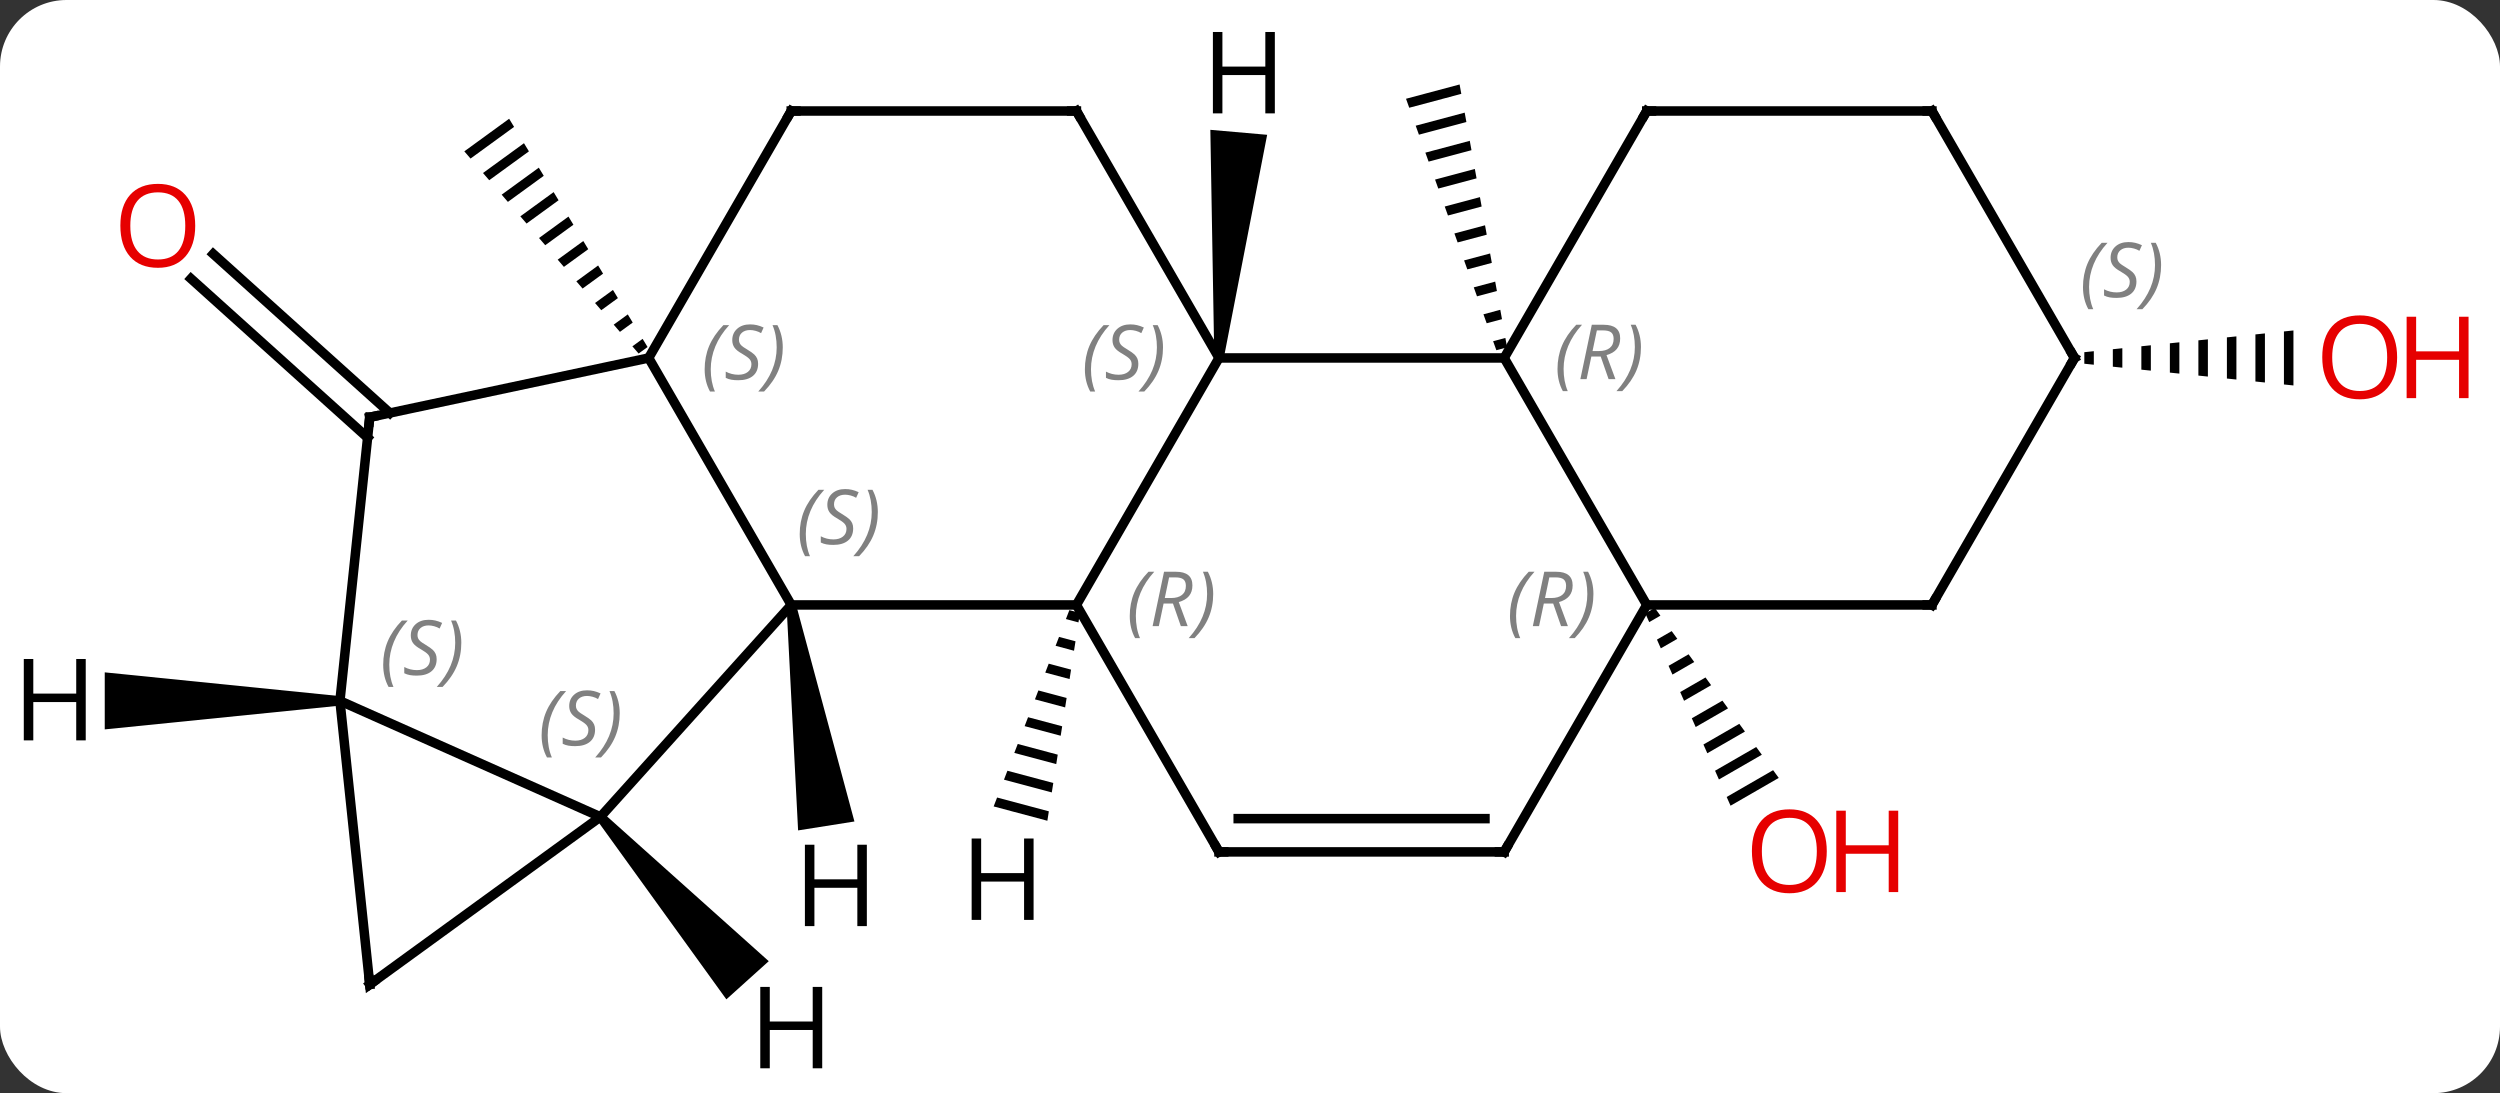 <svg width="263" viewBox="0 0 263 115" style="fill-opacity:1; color-rendering:auto; color-interpolation:auto; text-rendering:auto; stroke:black; stroke-linecap:square; stroke-miterlimit:10; shape-rendering:auto; stroke-opacity:1; fill:black; stroke-dasharray:none; font-weight:normal; stroke-width:1; font-family:'Open Sans'; font-style:normal; stroke-linejoin:miter; font-size:12; stroke-dashoffset:0; image-rendering:auto;" height="115" class="cas-substance-image" xmlns:xlink="http://www.w3.org/1999/xlink" xmlns="http://www.w3.org/2000/svg"><rect x="0" y="0" width="263" height="115" fill="#333333" stroke="none"/><svg class="cas-substance-single-component"><rect y="0" x="0" width="263" stroke="none" ry="7" rx="7" height="115" fill="white" class="cas-substance-group"/><svg y="0" x="0" width="263" viewBox="0 0 263 115" style="fill:black;" height="115" class="cas-substance-single-component-image"><svg><g><g transform="translate(127,58)" style="text-rendering:geometricPrecision; color-rendering:optimizeQuality; color-interpolation:linearRGB; stroke-linecap:butt; image-rendering:optimizeQuality;"><path style="stroke:none;" d="M-73.439 -45.508 L-78.154 -42.078 L-77.499 -41.319 L-72.919 -44.651 L-72.919 -44.651 L-73.439 -45.508 ZM-71.878 -42.935 L-76.19 -39.799 L-75.535 -39.04 L-75.535 -39.04 L-71.358 -42.078 L-71.878 -42.935 ZM-70.318 -40.362 L-74.225 -37.52 L-74.225 -37.52 L-73.57 -36.761 L-73.57 -36.761 L-69.798 -39.505 L-69.798 -39.505 L-70.318 -40.362 ZM-68.758 -37.79 L-72.261 -35.241 L-71.606 -34.482 L-68.238 -36.932 L-68.758 -37.79 ZM-67.198 -35.217 L-70.296 -32.962 L-69.642 -32.203 L-66.677 -34.359 L-67.198 -35.217 ZM-65.637 -32.644 L-68.332 -30.683 L-67.677 -29.924 L-65.117 -31.786 L-65.637 -32.644 ZM-64.077 -30.071 L-66.368 -28.404 L-66.368 -28.404 L-65.713 -27.645 L-63.557 -29.213 L-64.077 -30.071 ZM-62.517 -27.498 L-64.403 -26.125 L-63.748 -25.366 L-63.748 -25.366 L-61.997 -26.64 L-61.997 -26.64 L-62.517 -27.498 ZM-60.957 -24.925 L-62.439 -23.846 L-62.439 -23.846 L-61.784 -23.087 L-61.784 -23.087 L-60.437 -24.067 L-60.437 -24.067 L-60.957 -24.925 ZM-59.396 -22.352 L-60.474 -21.567 L-60.474 -21.567 L-59.819 -20.808 L-58.876 -21.494 L-59.396 -22.352 Z"/><line y2="-11.952" y1="-28.682" x2="-88.33" x1="-106.91" style="fill:none;"/><line y2="-14.553" y1="-31.283" x2="-85.988" x1="-104.568" style="fill:none;"/><path style="stroke:none;" d="M26.55 -49.114 L20.913 -47.61 L20.913 -47.61 L21.252 -46.665 L21.252 -46.665 L26.729 -48.127 L26.729 -48.127 L26.55 -49.114 ZM27.085 -46.151 L21.931 -44.776 L21.931 -44.776 L22.27 -43.831 L22.27 -43.831 L27.264 -45.163 L27.085 -46.151 ZM27.62 -43.188 L22.949 -41.942 L23.289 -40.997 L23.289 -40.997 L27.799 -42.2 L27.799 -42.2 L27.62 -43.188 ZM28.155 -40.225 L23.968 -39.108 L23.968 -39.108 L24.307 -38.163 L24.307 -38.163 L28.334 -39.237 L28.155 -40.225 ZM28.69 -37.262 L24.986 -36.273 L24.986 -36.273 L25.325 -35.329 L25.325 -35.329 L28.869 -36.274 L28.869 -36.274 L28.69 -37.262 ZM29.225 -34.299 L26.004 -33.439 L26.004 -33.439 L26.343 -32.495 L26.343 -32.495 L29.404 -33.311 L29.404 -33.311 L29.225 -34.299 ZM29.76 -31.336 L27.022 -30.605 L27.362 -29.661 L27.362 -29.661 L29.939 -30.348 L29.939 -30.348 L29.76 -31.336 ZM30.295 -28.373 L28.041 -27.771 L28.041 -27.771 L28.38 -26.826 L28.38 -26.826 L30.474 -27.385 L30.474 -27.385 L30.295 -28.373 ZM30.83 -25.41 L29.059 -24.937 L29.059 -24.937 L29.398 -23.992 L29.398 -23.992 L31.009 -24.422 L31.009 -24.422 L30.83 -25.41 ZM31.365 -22.447 L30.077 -22.103 L30.077 -22.103 L30.417 -21.158 L30.417 -21.158 L31.544 -21.459 L31.544 -21.459 L31.365 -22.447 Z"/><path style="stroke:none;" d="M47.083 5.953 L46.088 6.527 L46.496 7.447 L47.676 6.766 L47.676 6.766 L47.083 5.953 ZM48.861 8.392 L47.311 9.286 L47.718 10.206 L49.454 9.205 L48.861 8.392 ZM50.64 10.831 L48.533 12.045 L48.533 12.045 L48.941 12.965 L51.233 11.643 L50.64 10.831 ZM52.418 13.269 L49.756 14.804 L50.163 15.724 L53.011 14.082 L52.418 13.269 ZM54.197 15.708 L50.979 17.563 L51.386 18.483 L51.386 18.483 L54.789 16.52 L54.197 15.708 ZM55.975 18.146 L52.201 20.322 L52.201 20.322 L52.609 21.242 L56.568 18.959 L56.568 18.959 L55.975 18.146 ZM57.753 20.585 L53.424 23.081 L53.831 24.001 L58.346 21.398 L57.753 20.585 ZM59.532 23.023 L54.646 25.841 L55.054 26.76 L60.124 23.836 L59.532 23.023 Z"/><path style="stroke:none;" d="M93.27 -21.054 L92.27 -20.95 L92.27 -19.736 L93.27 -19.632 L93.27 -19.632 L93.27 -21.054 ZM96.27 -21.366 L95.27 -21.262 L95.27 -19.424 L96.27 -19.32 L96.27 -21.366 ZM99.27 -21.677 L98.27 -21.573 L98.27 -21.573 L98.27 -19.113 L98.27 -19.113 L99.27 -19.009 L99.27 -21.677 ZM102.27 -21.989 L101.27 -21.885 L101.27 -21.885 L101.27 -18.801 L101.27 -18.801 L102.27 -18.697 L102.27 -18.697 L102.27 -21.989 ZM105.27 -22.301 L104.27 -22.197 L104.27 -22.197 L104.27 -18.489 L104.27 -18.489 L105.27 -18.385 L105.27 -18.385 L105.27 -22.301 ZM108.27 -22.613 L107.27 -22.509 L107.27 -18.177 L108.27 -18.073 L108.27 -18.073 L108.27 -22.613 ZM111.27 -22.924 L110.27 -22.82 L110.27 -17.866 L111.27 -17.762 L111.27 -22.924 ZM114.27 -23.236 L113.27 -23.132 L113.27 -23.132 L113.27 -17.554 L113.27 -17.554 L114.27 -17.45 L114.27 -23.236 Z"/><line y2="27.933" y1="5.64" x2="-63.834" x1="-43.761" style="fill:none;"/><line y2="5.64" y1="5.64" x2="-13.761" x1="-43.761" style="fill:none;"/><line y2="-20.343" y1="5.64" x2="-58.761" x1="-43.761" style="fill:none;"/><line y2="15.732" y1="27.933" x2="-91.239" x1="-63.834" style="fill:none;"/><line y2="45.567" y1="27.933" x2="-88.104" x1="-63.834" style="fill:none;"/><line y2="-20.343" y1="5.64" x2="1.239" x1="-13.761" style="fill:none;"/><line y2="31.62" y1="5.64" x2="1.239" x1="-13.761" style="fill:none;"/><line y2="-14.103" y1="-20.343" x2="-88.104" x1="-58.761" style="fill:none;"/><line y2="-46.323" y1="-20.343" x2="-43.761" x1="-58.761" style="fill:none;"/><line y2="45.567" y1="15.732" x2="-88.104" x1="-91.239" style="fill:none;"/><line y2="-14.103" y1="15.732" x2="-88.104" x1="-91.239" style="fill:none;"/><line y2="-20.343" y1="-20.343" x2="31.239" x1="1.239" style="fill:none;"/><line y2="-46.323" y1="-20.343" x2="-13.761" x1="1.239" style="fill:none;"/><line y2="31.62" y1="31.62" x2="31.239" x1="1.239" style="fill:none;"/><line y2="28.12" y1="28.12" x2="29.218" x1="3.26" style="fill:none;"/><line y2="-46.323" y1="-46.323" x2="-13.761" x1="-43.761" style="fill:none;"/><line y2="5.64" y1="-20.343" x2="46.239" x1="31.239" style="fill:none;"/><line y2="-46.323" y1="-20.343" x2="46.239" x1="31.239" style="fill:none;"/><line y2="5.64" y1="31.62" x2="46.239" x1="31.239" style="fill:none;"/><line y2="5.64" y1="5.64" x2="76.239" x1="46.239" style="fill:none;"/><line y2="-46.323" y1="-46.323" x2="76.239" x1="46.239" style="fill:none;"/><line y2="-20.343" y1="5.64" x2="91.239" x1="76.239" style="fill:none;"/><line y2="-20.343" y1="-46.323" x2="91.239" x1="76.239" style="fill:none;"/><path style="stroke:none;" d="M-44.255 5.718 L-43.267 5.562 L-37.114 28.42 L-43.04 29.359 Z"/><path style="stroke:none;" d="M-64.206 28.267 L-63.462 27.599 L-46.127 43.117 L-50.587 47.131 Z"/><path style="stroke:none;" d="M-14.504 6.186 L-14.866 7.124 L-14.866 7.124 L-13.546 7.477 L-13.39 6.483 L-14.504 6.186 ZM-15.59 9.002 L-15.952 9.94 L-15.952 9.94 L-14.013 10.458 L-14.013 10.458 L-13.857 9.464 L-15.59 9.002 ZM-16.676 11.818 L-17.038 12.757 L-14.48 13.439 L-14.48 13.439 L-14.325 12.445 L-14.325 12.445 L-16.676 11.818 ZM-17.762 14.634 L-18.124 15.572 L-14.948 16.42 L-14.948 16.42 L-14.792 15.426 L-14.792 15.426 L-17.762 14.634 ZM-18.848 17.45 L-19.21 18.389 L-19.21 18.389 L-15.415 19.401 L-15.415 19.401 L-15.259 18.407 L-15.259 18.407 L-18.848 17.45 ZM-19.934 20.266 L-20.296 21.205 L-20.296 21.205 L-15.883 22.382 L-15.883 22.382 L-15.727 21.389 L-15.727 21.389 L-19.934 20.266 ZM-21.02 23.082 L-21.382 24.021 L-21.382 24.021 L-16.35 25.363 L-16.35 25.363 L-16.194 24.37 L-16.194 24.37 L-21.02 23.082 ZM-22.106 25.898 L-22.468 26.837 L-16.817 28.344 L-16.817 28.344 L-16.662 27.351 L-16.662 27.351 L-22.106 25.898 Z"/><path style="stroke:none;" d="M-91.239 15.232 L-91.239 16.232 L-115.981 18.732 L-115.981 12.732 Z"/><path style="stroke:none;" d="M1.737 -20.299 L0.741 -20.387 L0.328 -44.342 L6.305 -43.819 Z"/></g><g transform="translate(127,58)" style="fill:rgb(230,0,0); text-rendering:geometricPrecision; color-rendering:optimizeQuality; image-rendering:optimizeQuality; font-family:'Open Sans'; stroke:rgb(230,0,0); color-interpolation:linearRGB;"><path style="stroke:none;" d="M-106.463 -34.249 Q-106.463 -32.187 -107.502 -31.007 Q-108.541 -29.827 -110.384 -29.827 Q-112.275 -29.827 -113.306 -30.991 Q-114.338 -32.156 -114.338 -34.265 Q-114.338 -36.359 -113.306 -37.507 Q-112.275 -38.656 -110.384 -38.656 Q-108.525 -38.656 -107.494 -37.484 Q-106.463 -36.312 -106.463 -34.249 ZM-113.291 -34.249 Q-113.291 -32.515 -112.548 -31.609 Q-111.806 -30.702 -110.384 -30.702 Q-108.963 -30.702 -108.236 -31.601 Q-107.509 -32.499 -107.509 -34.249 Q-107.509 -35.984 -108.236 -36.874 Q-108.963 -37.765 -110.384 -37.765 Q-111.806 -37.765 -112.548 -36.867 Q-113.291 -35.968 -113.291 -34.249 Z"/><path style="stroke:none;" d="M65.177 31.55 Q65.177 33.612 64.137 34.792 Q63.098 35.972 61.255 35.972 Q59.364 35.972 58.333 34.807 Q57.301 33.643 57.301 31.534 Q57.301 29.44 58.333 28.292 Q59.364 27.143 61.255 27.143 Q63.114 27.143 64.145 28.315 Q65.177 29.487 65.177 31.55 ZM58.348 31.55 Q58.348 33.284 59.091 34.19 Q59.833 35.097 61.255 35.097 Q62.676 35.097 63.403 34.198 Q64.13 33.3 64.13 31.55 Q64.13 29.815 63.403 28.925 Q62.676 28.034 61.255 28.034 Q59.833 28.034 59.091 28.933 Q58.348 29.831 58.348 31.55 Z"/><path style="stroke:none;" d="M72.692 35.847 L71.692 35.847 L71.692 31.815 L67.177 31.815 L67.177 35.847 L66.177 35.847 L66.177 27.284 L67.177 27.284 L67.177 30.925 L71.692 30.925 L71.692 27.284 L72.692 27.284 L72.692 35.847 Z"/><path style="stroke:none;" d="M125.177 -20.413 Q125.177 -18.351 124.137 -17.171 Q123.098 -15.991 121.255 -15.991 Q119.364 -15.991 118.333 -17.155 Q117.302 -18.32 117.302 -20.429 Q117.302 -22.523 118.333 -23.671 Q119.364 -24.82 121.255 -24.82 Q123.114 -24.82 124.145 -23.648 Q125.177 -22.476 125.177 -20.413 ZM118.348 -20.413 Q118.348 -18.679 119.091 -17.773 Q119.833 -16.866 121.255 -16.866 Q122.677 -16.866 123.403 -17.765 Q124.13 -18.663 124.13 -20.413 Q124.13 -22.148 123.403 -23.038 Q122.677 -23.929 121.255 -23.929 Q119.833 -23.929 119.091 -23.03 Q118.348 -22.132 118.348 -20.413 Z"/><path style="stroke:none;" d="M132.692 -16.116 L131.692 -16.116 L131.692 -20.148 L127.177 -20.148 L127.177 -16.116 L126.177 -16.116 L126.177 -24.679 L127.177 -24.679 L127.177 -21.038 L131.692 -21.038 L131.692 -24.679 L132.692 -24.679 L132.692 -16.116 Z"/></g><g transform="translate(127,58)" style="font-size:8.4px; fill:gray; text-rendering:geometricPrecision; image-rendering:optimizeQuality; color-rendering:optimizeQuality; font-family:'Open Sans'; font-style:italic; stroke:gray; color-interpolation:linearRGB;"><path style="stroke:none;" d="M-42.869 -1.817 Q-42.869 -3.145 -42.401 -4.27 Q-41.932 -5.395 -40.901 -6.473 L-40.291 -6.473 Q-41.26 -5.411 -41.744 -4.239 Q-42.229 -3.067 -42.229 -1.833 Q-42.229 -0.504 -41.791 0.511 L-42.307 0.511 Q-42.869 -0.52 -42.869 -1.817 ZM-37.247 -2.411 Q-37.247 -1.583 -37.794 -1.129 Q-38.34 -0.676 -39.34 -0.676 Q-39.747 -0.676 -40.059 -0.731 Q-40.372 -0.786 -40.653 -0.926 L-40.653 -1.583 Q-40.028 -1.254 -39.325 -1.254 Q-38.7 -1.254 -38.325 -1.551 Q-37.95 -1.848 -37.95 -2.364 Q-37.95 -2.676 -38.153 -2.903 Q-38.356 -3.13 -38.919 -3.458 Q-39.512 -3.786 -39.739 -4.114 Q-39.965 -4.442 -39.965 -4.895 Q-39.965 -5.63 -39.45 -6.09 Q-38.934 -6.551 -38.09 -6.551 Q-37.715 -6.551 -37.38 -6.473 Q-37.044 -6.395 -36.669 -6.223 L-36.934 -5.63 Q-37.184 -5.786 -37.505 -5.872 Q-37.825 -5.958 -38.09 -5.958 Q-38.622 -5.958 -38.942 -5.684 Q-39.262 -5.411 -39.262 -4.942 Q-39.262 -4.739 -39.192 -4.59 Q-39.122 -4.442 -38.981 -4.309 Q-38.84 -4.176 -38.419 -3.926 Q-37.856 -3.583 -37.653 -3.387 Q-37.45 -3.192 -37.348 -2.958 Q-37.247 -2.723 -37.247 -2.411 ZM-34.652 -4.13 Q-34.652 -2.801 -35.129 -1.669 Q-35.605 -0.536 -36.621 0.511 L-37.23 0.511 Q-35.293 -1.645 -35.293 -4.13 Q-35.293 -5.458 -35.73 -6.473 L-35.215 -6.473 Q-34.652 -5.411 -34.652 -4.13 Z"/><path style="stroke:none;" d="M-70.022 19.355 Q-70.022 18.026 -69.553 16.901 Q-69.084 15.777 -68.053 14.698 L-67.444 14.698 Q-68.412 15.761 -68.897 16.933 Q-69.381 18.105 -69.381 19.339 Q-69.381 20.667 -68.944 21.683 L-69.459 21.683 Q-70.022 20.651 -70.022 19.355 ZM-64.399 18.761 Q-64.399 19.589 -64.946 20.042 Q-65.493 20.495 -66.493 20.495 Q-66.899 20.495 -67.212 20.441 Q-67.524 20.386 -67.805 20.245 L-67.805 19.589 Q-67.18 19.917 -66.477 19.917 Q-65.852 19.917 -65.477 19.62 Q-65.102 19.323 -65.102 18.808 Q-65.102 18.495 -65.305 18.269 Q-65.508 18.042 -66.071 17.714 Q-66.665 17.386 -66.891 17.058 Q-67.118 16.73 -67.118 16.276 Q-67.118 15.542 -66.602 15.081 Q-66.087 14.62 -65.243 14.62 Q-64.868 14.62 -64.532 14.698 Q-64.196 14.777 -63.821 14.948 L-64.087 15.542 Q-64.337 15.386 -64.657 15.3 Q-64.977 15.214 -65.243 15.214 Q-65.774 15.214 -66.094 15.488 Q-66.415 15.761 -66.415 16.23 Q-66.415 16.433 -66.344 16.581 Q-66.274 16.73 -66.133 16.863 Q-65.993 16.995 -65.571 17.245 Q-65.008 17.589 -64.805 17.784 Q-64.602 17.98 -64.501 18.214 Q-64.399 18.448 -64.399 18.761 ZM-61.805 17.042 Q-61.805 18.37 -62.281 19.503 Q-62.758 20.636 -63.773 21.683 L-64.383 21.683 Q-62.445 19.526 -62.445 17.042 Q-62.445 15.714 -62.883 14.698 L-62.367 14.698 Q-61.805 15.761 -61.805 17.042 Z"/><path style="stroke:none;" d="M-8.15 6.804 Q-8.15 5.476 -7.681 4.351 Q-7.212 3.226 -6.181 2.148 L-5.572 2.148 Q-6.54 3.21 -7.025 4.382 Q-7.509 5.554 -7.509 6.788 Q-7.509 8.116 -7.072 9.132 L-7.587 9.132 Q-8.15 8.101 -8.15 6.804 ZM-4.59 5.491 L-5.09 7.866 L-5.746 7.866 L-4.543 2.148 L-3.293 2.148 Q-1.558 2.148 -1.558 3.585 Q-1.558 4.944 -2.996 5.335 L-2.058 7.866 L-2.777 7.866 L-3.605 5.491 L-4.59 5.491 ZM-4.011 2.741 Q-4.402 4.663 -4.465 4.913 L-3.808 4.913 Q-3.058 4.913 -2.652 4.585 Q-2.246 4.257 -2.246 3.632 Q-2.246 3.163 -2.504 2.952 Q-2.761 2.741 -3.355 2.741 L-4.011 2.741 ZM0.628 4.491 Q0.628 5.819 0.151 6.952 Q-0.326 8.085 -1.341 9.132 L-1.95 9.132 Q-0.013 6.976 -0.013 4.491 Q-0.013 3.163 -0.451 2.148 L0.065 2.148 Q0.628 3.21 0.628 4.491 Z"/><path style="stroke:none;" d="M-52.87 -19.14 Q-52.87 -20.468 -52.401 -21.593 Q-51.932 -22.718 -50.901 -23.796 L-50.291 -23.796 Q-51.26 -22.733 -51.745 -21.561 Q-52.229 -20.39 -52.229 -19.155 Q-52.229 -17.827 -51.791 -16.811 L-52.307 -16.811 Q-52.87 -17.843 -52.87 -19.14 ZM-47.247 -19.733 Q-47.247 -18.905 -47.794 -18.452 Q-48.341 -17.999 -49.341 -17.999 Q-49.747 -17.999 -50.059 -18.054 Q-50.372 -18.108 -50.653 -18.249 L-50.653 -18.905 Q-50.028 -18.577 -49.325 -18.577 Q-48.7 -18.577 -48.325 -18.874 Q-47.95 -19.171 -47.95 -19.686 Q-47.95 -19.999 -48.153 -20.226 Q-48.356 -20.452 -48.919 -20.78 Q-49.513 -21.108 -49.739 -21.436 Q-49.966 -21.765 -49.966 -22.218 Q-49.966 -22.952 -49.45 -23.413 Q-48.934 -23.874 -48.091 -23.874 Q-47.716 -23.874 -47.38 -23.796 Q-47.044 -23.718 -46.669 -23.546 L-46.934 -22.952 Q-47.184 -23.108 -47.505 -23.194 Q-47.825 -23.28 -48.091 -23.28 Q-48.622 -23.28 -48.942 -23.007 Q-49.263 -22.733 -49.263 -22.265 Q-49.263 -22.061 -49.192 -21.913 Q-49.122 -21.765 -48.981 -21.632 Q-48.841 -21.499 -48.419 -21.249 Q-47.856 -20.905 -47.653 -20.71 Q-47.45 -20.515 -47.349 -20.28 Q-47.247 -20.046 -47.247 -19.733 ZM-44.653 -21.452 Q-44.653 -20.124 -45.129 -18.991 Q-45.606 -17.858 -46.621 -16.811 L-47.231 -16.811 Q-45.293 -18.968 -45.293 -21.452 Q-45.293 -22.78 -45.731 -23.796 L-45.215 -23.796 Q-44.653 -22.733 -44.653 -21.452 Z"/><path style="stroke:none;" d="M-86.687 11.935 Q-86.687 10.607 -86.219 9.482 Q-85.75 8.357 -84.719 7.279 L-84.109 7.279 Q-85.078 8.341 -85.562 9.513 Q-86.047 10.685 -86.047 11.919 Q-86.047 13.247 -85.609 14.263 L-86.125 14.263 Q-86.687 13.232 -86.687 11.935 ZM-81.065 11.341 Q-81.065 12.169 -81.612 12.622 Q-82.159 13.076 -83.159 13.076 Q-83.565 13.076 -83.877 13.021 Q-84.19 12.966 -84.471 12.826 L-84.471 12.169 Q-83.846 12.497 -83.143 12.497 Q-82.518 12.497 -82.143 12.201 Q-81.768 11.904 -81.768 11.388 Q-81.768 11.076 -81.971 10.849 Q-82.174 10.622 -82.737 10.294 Q-83.33 9.966 -83.557 9.638 Q-83.784 9.31 -83.784 8.857 Q-83.784 8.122 -83.268 7.662 Q-82.752 7.201 -81.909 7.201 Q-81.534 7.201 -81.198 7.279 Q-80.862 7.357 -80.487 7.529 L-80.752 8.122 Q-81.002 7.966 -81.323 7.88 Q-81.643 7.794 -81.909 7.794 Q-82.44 7.794 -82.76 8.068 Q-83.08 8.341 -83.08 8.81 Q-83.08 9.013 -83.01 9.162 Q-82.94 9.31 -82.799 9.443 Q-82.659 9.576 -82.237 9.826 Q-81.674 10.169 -81.471 10.365 Q-81.268 10.56 -81.166 10.794 Q-81.065 11.029 -81.065 11.341 ZM-78.47 9.622 Q-78.47 10.951 -78.947 12.083 Q-79.424 13.216 -80.439 14.263 L-81.049 14.263 Q-79.111 12.107 -79.111 9.622 Q-79.111 8.294 -79.549 7.279 L-79.033 7.279 Q-78.47 8.341 -78.47 9.622 Z"/></g><g transform="translate(127,58)" style="stroke-linecap:butt; font-size:8.4px; text-rendering:geometricPrecision; image-rendering:optimizeQuality; color-rendering:optimizeQuality; font-family:'Open Sans'; font-style:italic; color-interpolation:linearRGB; stroke-miterlimit:5;"><path style="fill:none;" d="M-87.7 45.273 L-88.104 45.567 L-88.156 45.07"/><path style="fill:gray; stroke:none;" d="M-12.87 -19.14 Q-12.87 -20.468 -12.401 -21.593 Q-11.932 -22.718 -10.901 -23.796 L-10.291 -23.796 Q-11.26 -22.733 -11.745 -21.561 Q-12.229 -20.39 -12.229 -19.155 Q-12.229 -17.827 -11.791 -16.811 L-12.307 -16.811 Q-12.87 -17.843 -12.87 -19.14 ZM-7.247 -19.733 Q-7.247 -18.905 -7.794 -18.452 Q-8.341 -17.999 -9.341 -17.999 Q-9.747 -17.999 -10.059 -18.054 Q-10.372 -18.108 -10.653 -18.249 L-10.653 -18.905 Q-10.028 -18.577 -9.325 -18.577 Q-8.7 -18.577 -8.325 -18.874 Q-7.95 -19.171 -7.95 -19.686 Q-7.95 -19.999 -8.153 -20.226 Q-8.356 -20.452 -8.919 -20.78 Q-9.513 -21.108 -9.739 -21.436 Q-9.966 -21.765 -9.966 -22.218 Q-9.966 -22.952 -9.45 -23.413 Q-8.934 -23.874 -8.091 -23.874 Q-7.716 -23.874 -7.38 -23.796 Q-7.044 -23.718 -6.669 -23.546 L-6.934 -22.952 Q-7.184 -23.108 -7.505 -23.194 Q-7.825 -23.28 -8.091 -23.28 Q-8.622 -23.28 -8.942 -23.007 Q-9.263 -22.733 -9.263 -22.265 Q-9.263 -22.061 -9.192 -21.913 Q-9.122 -21.765 -8.981 -21.632 Q-8.841 -21.499 -8.419 -21.249 Q-7.856 -20.905 -7.653 -20.71 Q-7.45 -20.515 -7.348 -20.28 Q-7.247 -20.046 -7.247 -19.733 ZM-4.652 -21.452 Q-4.652 -20.124 -5.129 -18.991 Q-5.606 -17.858 -6.621 -16.811 L-7.231 -16.811 Q-5.293 -18.968 -5.293 -21.452 Q-5.293 -22.78 -5.731 -23.796 L-5.215 -23.796 Q-4.652 -22.733 -4.652 -21.452 Z"/><path style="fill:none;" d="M0.989 31.187 L1.239 31.62 L1.739 31.62"/><path style="fill:none;" d="M-87.615 -14.207 L-88.104 -14.103 L-88.156 -13.606"/><path style="fill:none;" d="M-44.011 -45.89 L-43.761 -46.323 L-43.261 -46.323"/><path style="fill:gray; stroke:none;" d="M36.85 -19.179 Q36.85 -20.507 37.319 -21.632 Q37.788 -22.757 38.819 -23.835 L39.428 -23.835 Q38.46 -22.772 37.975 -21.601 Q37.491 -20.429 37.491 -19.194 Q37.491 -17.866 37.928 -16.851 L37.413 -16.851 Q36.85 -17.882 36.85 -19.179 ZM40.41 -20.491 L39.91 -18.116 L39.254 -18.116 L40.457 -23.835 L41.707 -23.835 Q43.442 -23.835 43.442 -22.397 Q43.442 -21.038 42.004 -20.647 L42.942 -18.116 L42.223 -18.116 L41.395 -20.491 L40.41 -20.491 ZM40.989 -23.241 Q40.598 -21.319 40.535 -21.069 L41.192 -21.069 Q41.942 -21.069 42.348 -21.397 Q42.754 -21.726 42.754 -22.351 Q42.754 -22.819 42.496 -23.03 Q42.239 -23.241 41.645 -23.241 L40.989 -23.241 ZM45.628 -21.491 Q45.628 -20.163 45.151 -19.03 Q44.675 -17.897 43.659 -16.851 L43.05 -16.851 Q44.987 -19.007 44.987 -21.491 Q44.987 -22.819 44.55 -23.835 L45.065 -23.835 Q45.628 -22.772 45.628 -21.491 Z"/><path style="fill:none;" d="M-13.511 -45.89 L-13.761 -46.323 L-14.261 -46.323"/><path style="fill:none;" d="M30.739 31.62 L31.239 31.62 L31.489 31.187"/><path style="fill:gray; stroke:none;" d="M31.85 6.804 Q31.85 5.476 32.319 4.351 Q32.788 3.226 33.819 2.148 L34.428 2.148 Q33.46 3.21 32.975 4.382 Q32.491 5.554 32.491 6.788 Q32.491 8.116 32.928 9.132 L32.413 9.132 Q31.85 8.101 31.85 6.804 ZM35.41 5.491 L34.91 7.866 L34.254 7.866 L35.457 2.148 L36.707 2.148 Q38.442 2.148 38.442 3.585 Q38.442 4.944 37.004 5.335 L37.942 7.866 L37.223 7.866 L36.395 5.491 L35.41 5.491 ZM35.989 2.741 Q35.598 4.663 35.535 4.913 L36.192 4.913 Q36.942 4.913 37.348 4.585 Q37.754 4.257 37.754 3.632 Q37.754 3.163 37.496 2.952 Q37.239 2.741 36.645 2.741 L35.989 2.741 ZM40.628 4.491 Q40.628 5.819 40.151 6.952 Q39.675 8.085 38.659 9.132 L38.05 9.132 Q39.987 6.976 39.987 4.491 Q39.987 3.163 39.55 2.148 L40.065 2.148 Q40.628 3.21 40.628 4.491 Z"/><path style="fill:none;" d="M45.989 -45.89 L46.239 -46.323 L46.739 -46.323"/><path style="fill:none;" d="M75.739 5.64 L76.239 5.64 L76.489 5.207"/><path style="fill:none;" d="M75.739 -46.323 L76.239 -46.323 L76.489 -45.89"/><path style="fill:none;" d="M90.989 -19.91 L91.239 -20.343 L90.989 -20.776"/><path style="fill:gray; stroke:none;" d="M92.13 -27.8 Q92.13 -29.128 92.599 -30.253 Q93.068 -31.378 94.099 -32.456 L94.709 -32.456 Q93.74 -31.394 93.255 -30.222 Q92.771 -29.05 92.771 -27.816 Q92.771 -26.488 93.209 -25.472 L92.693 -25.472 Q92.13 -26.503 92.13 -27.8 ZM97.753 -28.394 Q97.753 -27.566 97.206 -27.113 Q96.659 -26.66 95.659 -26.66 Q95.253 -26.66 94.94 -26.714 Q94.628 -26.769 94.347 -26.91 L94.347 -27.566 Q94.972 -27.238 95.675 -27.238 Q96.3 -27.238 96.675 -27.535 Q97.05 -27.831 97.05 -28.347 Q97.05 -28.66 96.847 -28.886 Q96.644 -29.113 96.081 -29.441 Q95.487 -29.769 95.261 -30.097 Q95.034 -30.425 95.034 -30.878 Q95.034 -31.613 95.55 -32.074 Q96.065 -32.535 96.909 -32.535 Q97.284 -32.535 97.62 -32.456 Q97.956 -32.378 98.331 -32.206 L98.065 -31.613 Q97.815 -31.769 97.495 -31.855 Q97.175 -31.941 96.909 -31.941 Q96.378 -31.941 96.058 -31.667 Q95.737 -31.394 95.737 -30.925 Q95.737 -30.722 95.808 -30.574 Q95.878 -30.425 96.019 -30.292 Q96.159 -30.16 96.581 -29.91 Q97.144 -29.566 97.347 -29.37 Q97.55 -29.175 97.651 -28.941 Q97.753 -28.706 97.753 -28.394 ZM100.347 -30.113 Q100.347 -28.785 99.871 -27.652 Q99.394 -26.519 98.379 -25.472 L97.769 -25.472 Q99.707 -27.628 99.707 -30.113 Q99.707 -31.441 99.269 -32.456 L99.785 -32.456 Q100.347 -31.394 100.347 -30.113 Z"/><path style="stroke:none;" d="M-35.808 39.427 L-36.808 39.427 L-36.808 35.396 L-41.324 35.396 L-41.324 39.427 L-42.324 39.427 L-42.324 30.865 L-41.324 30.865 L-41.324 34.505 L-36.808 34.505 L-36.808 30.865 L-35.808 30.865 L-35.808 39.427 Z"/><path style="stroke:none;" d="M-40.503 54.385 L-41.503 54.385 L-41.503 50.354 L-46.019 50.354 L-46.019 54.385 L-47.019 54.385 L-47.019 45.823 L-46.019 45.823 L-46.019 49.463 L-41.503 49.463 L-41.503 45.823 L-40.503 45.823 L-40.503 54.385 Z"/><path style="stroke:none;" d="M-18.267 38.773 L-19.267 38.773 L-19.267 34.742 L-23.783 34.742 L-23.783 38.773 L-24.783 38.773 L-24.783 30.211 L-23.783 30.211 L-23.783 33.851 L-19.267 33.851 L-19.267 30.211 L-18.267 30.211 L-18.267 38.773 Z"/><path style="stroke:none;" d="M-117.981 19.888 L-118.981 19.888 L-118.981 15.857 L-123.497 15.857 L-123.497 19.888 L-124.497 19.888 L-124.497 11.326 L-123.497 11.326 L-123.497 14.966 L-118.981 14.966 L-118.981 11.326 L-117.981 11.326 L-117.981 19.888 Z"/><path style="stroke:none;" d="M7.113 -46.073 L6.113 -46.073 L6.113 -50.104 L1.597 -50.104 L1.597 -46.073 L0.597 -46.073 L0.597 -54.635 L1.597 -54.635 L1.597 -50.995 L6.113 -50.995 L6.113 -54.635 L7.113 -54.635 L7.113 -46.073 Z"/></g></g></svg></svg></svg></svg>